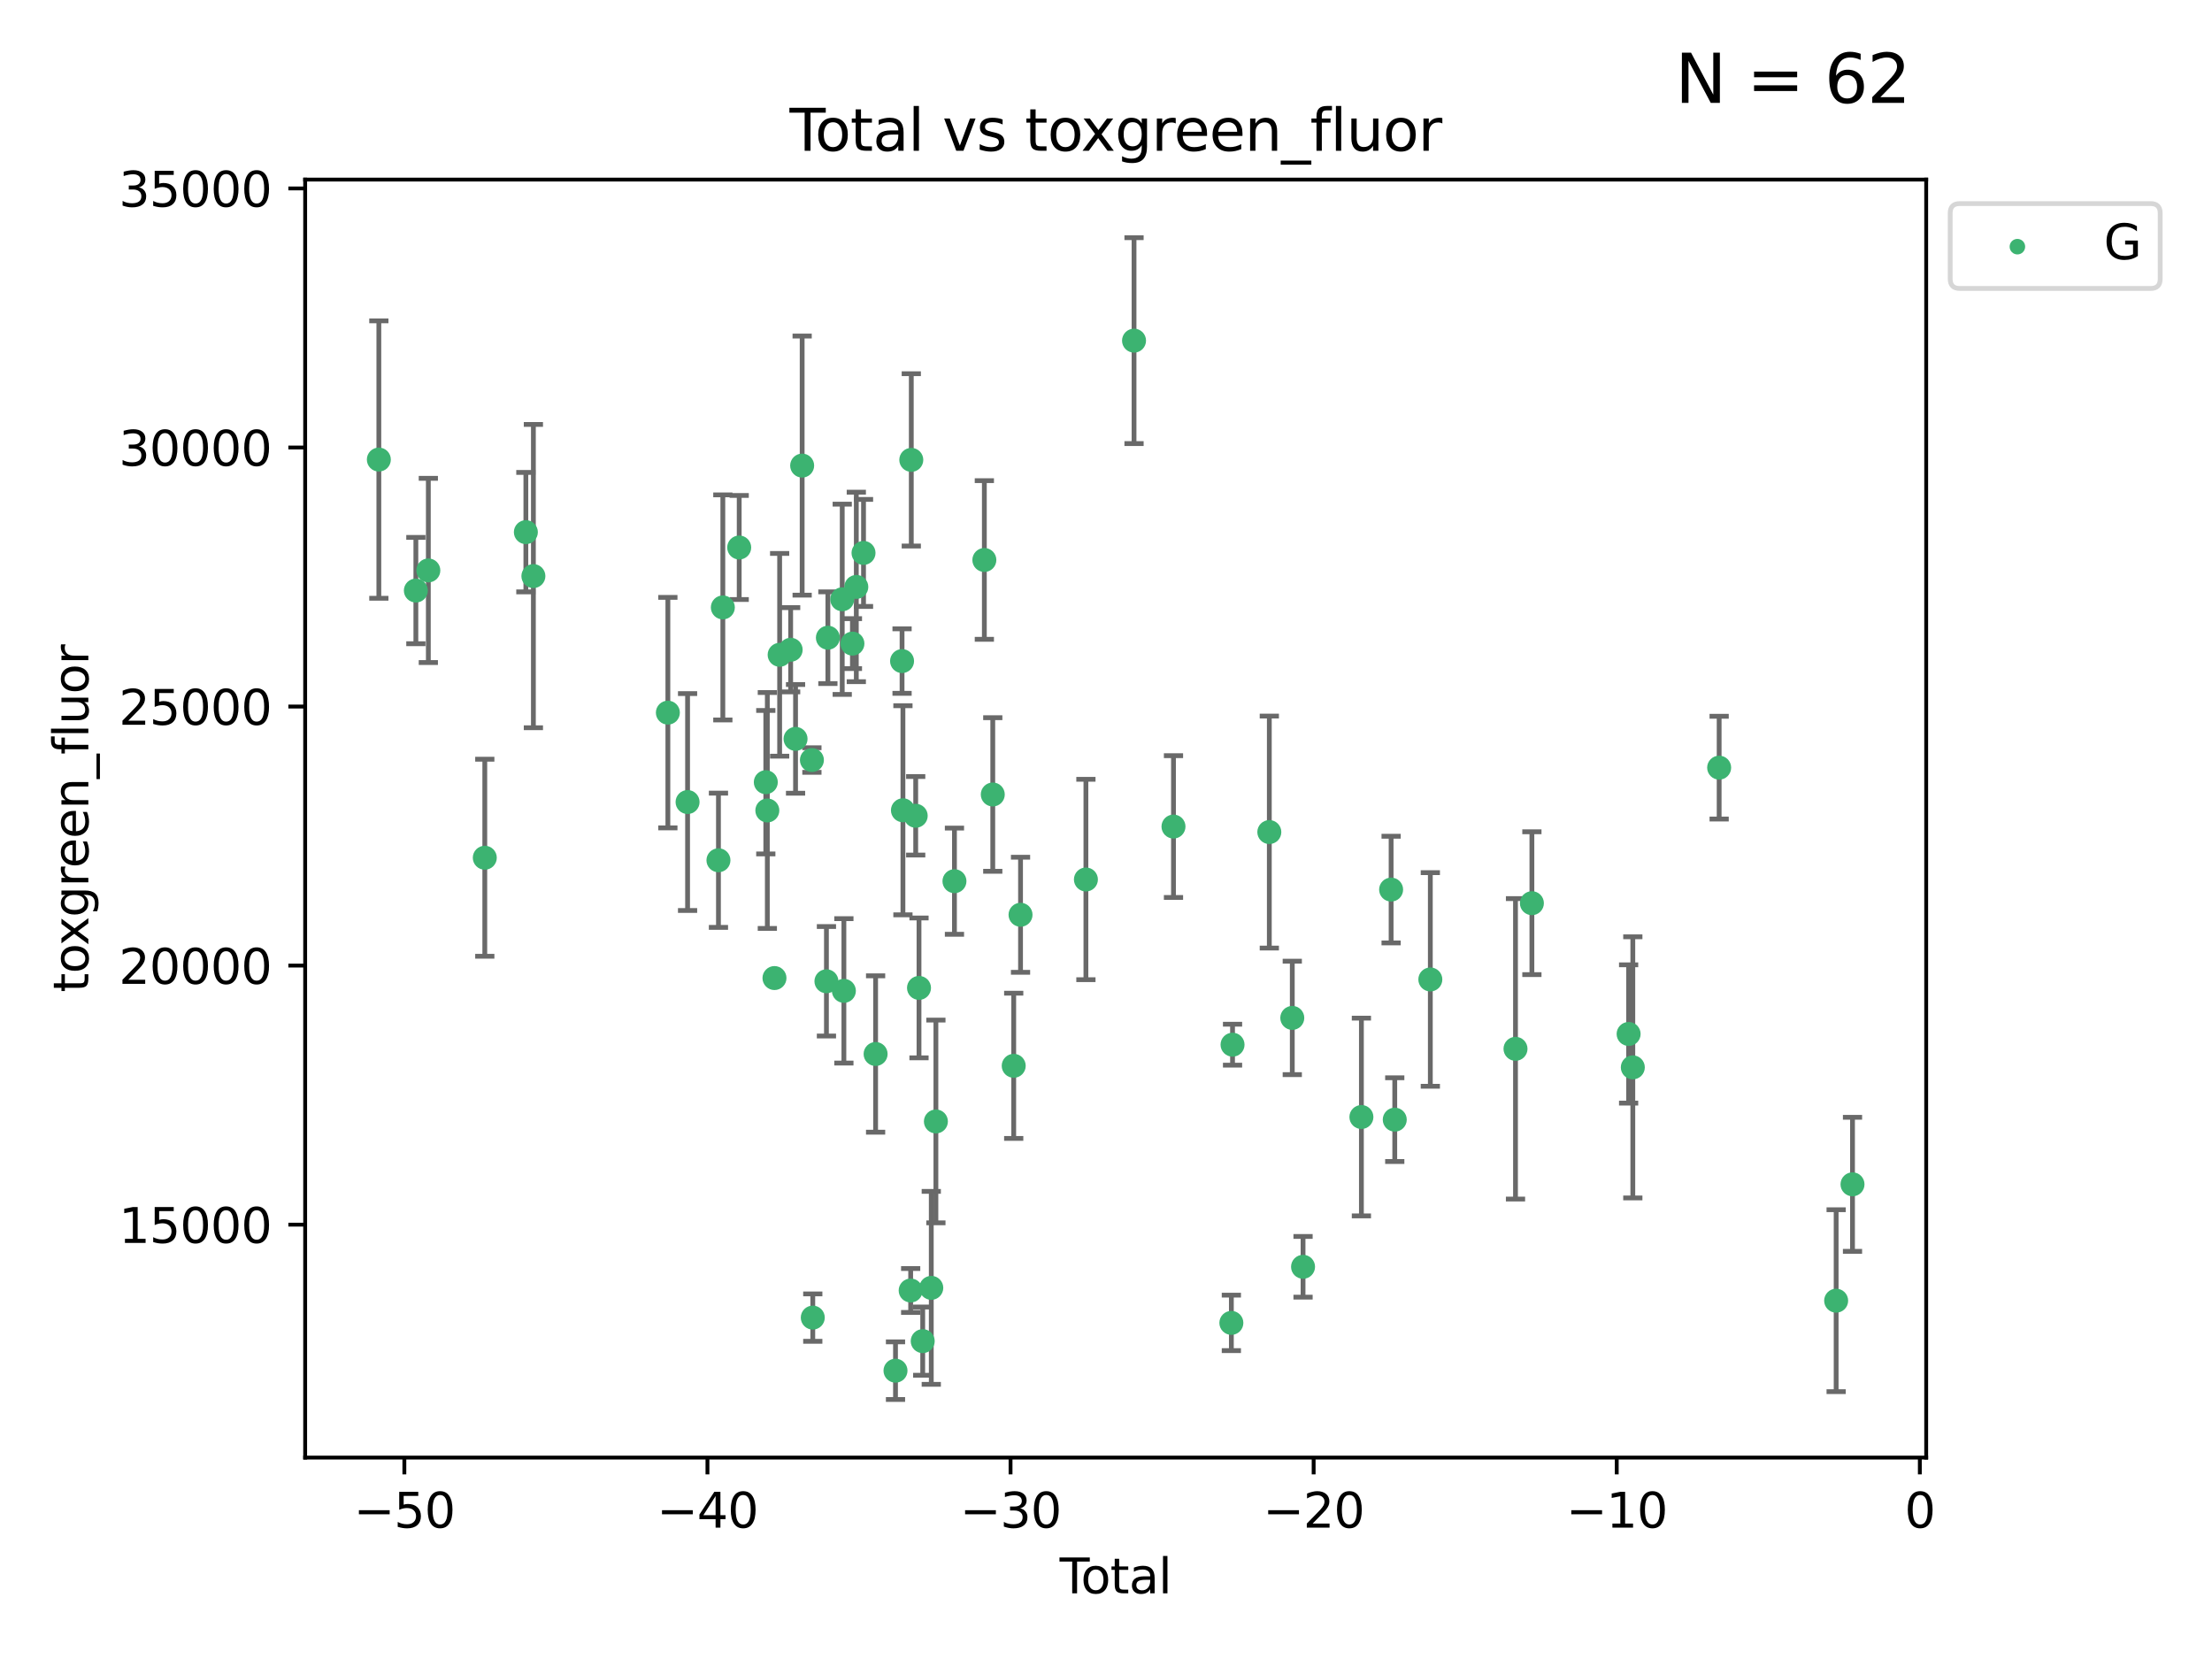 <?xml version="1.0" encoding="utf-8" standalone="no"?>
<!DOCTYPE svg PUBLIC "-//W3C//DTD SVG 1.1//EN"
  "http://www.w3.org/Graphics/SVG/1.1/DTD/svg11.dtd">
<svg xmlns:xlink="http://www.w3.org/1999/xlink" width="460.8pt" height="345.6pt" viewBox="0 0 460.8 345.6" xmlns="http://www.w3.org/2000/svg" version="1.1">
 <defs>
  <style type="text/css">*{stroke-linejoin: round; stroke-linecap: butt}</style>
 </defs>
 <g id="figure_1">
  <g id="patch_1">
   <path d="M 0 345.6 
L 460.8 345.6 
L 460.8 0 
L 0 0 
z
" style="fill: #ffffff"/>
  </g>
  <g id="axes_1">
   <g id="patch_2">
    <path d="M 63.571 303.64 
L 401.26 303.64 
L 401.26 37.411 
L 63.571 37.411 
z
" style="fill: #ffffff"/>
   </g>
   <g id="PathCollection_1">
    <defs>
     <path id="m5ccc7c60a1" d="M 0 1.118 
C 0.297 1.118 0.581 1 0.791 0.791 
C 1 0.581 1.118 0.297 1.118 0 
C 1.118 -0.297 1 -0.581 0.791 -0.791 
C 0.581 -1 0.297 -1.118 0 -1.118 
C -0.297 -1.118 -0.581 -1 -0.791 -0.791 
C -1 -0.581 -1.118 -0.297 -1.118 0 
C -1.118 0.297 -1 0.581 -0.791 0.791 
C -0.581 1 -0.297 1.118 0 1.118 
z
" style="stroke: #3cb371"/>
    </defs>
    <g clip-path="url(#pa51fad918d)">
     <use xlink:href="#m5ccc7c60a1" x="78.921" y="95.735" style="fill: #3cb371; stroke: #3cb371"/>
     <use xlink:href="#m5ccc7c60a1" x="86.632" y="123.023" style="fill: #3cb371; stroke: #3cb371"/>
     <use xlink:href="#m5ccc7c60a1" x="89.23" y="118.831" style="fill: #3cb371; stroke: #3cb371"/>
     <use xlink:href="#m5ccc7c60a1" x="100.991" y="178.683" style="fill: #3cb371; stroke: #3cb371"/>
     <use xlink:href="#m5ccc7c60a1" x="109.547" y="110.856" style="fill: #3cb371; stroke: #3cb371"/>
     <use xlink:href="#m5ccc7c60a1" x="111.115" y="120.009" style="fill: #3cb371; stroke: #3cb371"/>
     <use xlink:href="#m5ccc7c60a1" x="139.13" y="148.457" style="fill: #3cb371; stroke: #3cb371"/>
     <use xlink:href="#m5ccc7c60a1" x="143.234" y="167.08" style="fill: #3cb371; stroke: #3cb371"/>
     <use xlink:href="#m5ccc7c60a1" x="149.667" y="179.208" style="fill: #3cb371; stroke: #3cb371"/>
     <use xlink:href="#m5ccc7c60a1" x="150.581" y="126.536" style="fill: #3cb371; stroke: #3cb371"/>
     <use xlink:href="#m5ccc7c60a1" x="153.989" y="114.055" style="fill: #3cb371; stroke: #3cb371"/>
     <use xlink:href="#m5ccc7c60a1" x="159.53" y="162.945" style="fill: #3cb371; stroke: #3cb371"/>
     <use xlink:href="#m5ccc7c60a1" x="159.85" y="168.836" style="fill: #3cb371; stroke: #3cb371"/>
     <use xlink:href="#m5ccc7c60a1" x="161.338" y="203.747" style="fill: #3cb371; stroke: #3cb371"/>
     <use xlink:href="#m5ccc7c60a1" x="162.414" y="136.406" style="fill: #3cb371; stroke: #3cb371"/>
     <use xlink:href="#m5ccc7c60a1" x="164.708" y="135.358" style="fill: #3cb371; stroke: #3cb371"/>
     <use xlink:href="#m5ccc7c60a1" x="165.728" y="153.921" style="fill: #3cb371; stroke: #3cb371"/>
     <use xlink:href="#m5ccc7c60a1" x="167.103" y="96.991" style="fill: #3cb371; stroke: #3cb371"/>
     <use xlink:href="#m5ccc7c60a1" x="169.136" y="158.331" style="fill: #3cb371; stroke: #3cb371"/>
     <use xlink:href="#m5ccc7c60a1" x="169.317" y="274.48" style="fill: #3cb371; stroke: #3cb371"/>
     <use xlink:href="#m5ccc7c60a1" x="172.162" y="204.42" style="fill: #3cb371; stroke: #3cb371"/>
     <use xlink:href="#m5ccc7c60a1" x="172.464" y="132.847" style="fill: #3cb371; stroke: #3cb371"/>
     <use xlink:href="#m5ccc7c60a1" x="175.452" y="124.842" style="fill: #3cb371; stroke: #3cb371"/>
     <use xlink:href="#m5ccc7c60a1" x="175.797" y="206.413" style="fill: #3cb371; stroke: #3cb371"/>
     <use xlink:href="#m5ccc7c60a1" x="177.576" y="134.076" style="fill: #3cb371; stroke: #3cb371"/>
     <use xlink:href="#m5ccc7c60a1" x="178.386" y="122.267" style="fill: #3cb371; stroke: #3cb371"/>
     <use xlink:href="#m5ccc7c60a1" x="179.887" y="115.186" style="fill: #3cb371; stroke: #3cb371"/>
     <use xlink:href="#m5ccc7c60a1" x="182.405" y="219.568" style="fill: #3cb371; stroke: #3cb371"/>
     <use xlink:href="#m5ccc7c60a1" x="186.549" y="285.537" style="fill: #3cb371; stroke: #3cb371"/>
     <use xlink:href="#m5ccc7c60a1" x="187.915" y="137.714" style="fill: #3cb371; stroke: #3cb371"/>
     <use xlink:href="#m5ccc7c60a1" x="188.097" y="168.794" style="fill: #3cb371; stroke: #3cb371"/>
     <use xlink:href="#m5ccc7c60a1" x="189.709" y="268.835" style="fill: #3cb371; stroke: #3cb371"/>
     <use xlink:href="#m5ccc7c60a1" x="189.838" y="95.801" style="fill: #3cb371; stroke: #3cb371"/>
     <use xlink:href="#m5ccc7c60a1" x="190.758" y="169.942" style="fill: #3cb371; stroke: #3cb371"/>
     <use xlink:href="#m5ccc7c60a1" x="191.445" y="205.799" style="fill: #3cb371; stroke: #3cb371"/>
     <use xlink:href="#m5ccc7c60a1" x="192.218" y="279.381" style="fill: #3cb371; stroke: #3cb371"/>
     <use xlink:href="#m5ccc7c60a1" x="194.002" y="268.285" style="fill: #3cb371; stroke: #3cb371"/>
     <use xlink:href="#m5ccc7c60a1" x="194.965" y="233.62" style="fill: #3cb371; stroke: #3cb371"/>
     <use xlink:href="#m5ccc7c60a1" x="198.831" y="183.568" style="fill: #3cb371; stroke: #3cb371"/>
     <use xlink:href="#m5ccc7c60a1" x="205.058" y="116.655" style="fill: #3cb371; stroke: #3cb371"/>
     <use xlink:href="#m5ccc7c60a1" x="206.813" y="165.506" style="fill: #3cb371; stroke: #3cb371"/>
     <use xlink:href="#m5ccc7c60a1" x="211.175" y="222.029" style="fill: #3cb371; stroke: #3cb371"/>
     <use xlink:href="#m5ccc7c60a1" x="212.596" y="190.563" style="fill: #3cb371; stroke: #3cb371"/>
     <use xlink:href="#m5ccc7c60a1" x="226.215" y="183.214" style="fill: #3cb371; stroke: #3cb371"/>
     <use xlink:href="#m5ccc7c60a1" x="236.24" y="70.96" style="fill: #3cb371; stroke: #3cb371"/>
     <use xlink:href="#m5ccc7c60a1" x="244.459" y="172.188" style="fill: #3cb371; stroke: #3cb371"/>
     <use xlink:href="#m5ccc7c60a1" x="256.515" y="275.581" style="fill: #3cb371; stroke: #3cb371"/>
     <use xlink:href="#m5ccc7c60a1" x="256.761" y="217.627" style="fill: #3cb371; stroke: #3cb371"/>
     <use xlink:href="#m5ccc7c60a1" x="264.423" y="173.334" style="fill: #3cb371; stroke: #3cb371"/>
     <use xlink:href="#m5ccc7c60a1" x="269.206" y="212.048" style="fill: #3cb371; stroke: #3cb371"/>
     <use xlink:href="#m5ccc7c60a1" x="271.449" y="263.898" style="fill: #3cb371; stroke: #3cb371"/>
     <use xlink:href="#m5ccc7c60a1" x="283.606" y="232.694" style="fill: #3cb371; stroke: #3cb371"/>
     <use xlink:href="#m5ccc7c60a1" x="289.795" y="185.317" style="fill: #3cb371; stroke: #3cb371"/>
     <use xlink:href="#m5ccc7c60a1" x="290.554" y="233.243" style="fill: #3cb371; stroke: #3cb371"/>
     <use xlink:href="#m5ccc7c60a1" x="297.964" y="204.038" style="fill: #3cb371; stroke: #3cb371"/>
     <use xlink:href="#m5ccc7c60a1" x="315.707" y="218.49" style="fill: #3cb371; stroke: #3cb371"/>
     <use xlink:href="#m5ccc7c60a1" x="319.122" y="188.151" style="fill: #3cb371; stroke: #3cb371"/>
     <use xlink:href="#m5ccc7c60a1" x="339.271" y="215.394" style="fill: #3cb371; stroke: #3cb371"/>
     <use xlink:href="#m5ccc7c60a1" x="340.146" y="222.351" style="fill: #3cb371; stroke: #3cb371"/>
     <use xlink:href="#m5ccc7c60a1" x="358.131" y="159.916" style="fill: #3cb371; stroke: #3cb371"/>
     <use xlink:href="#m5ccc7c60a1" x="382.503" y="270.956" style="fill: #3cb371; stroke: #3cb371"/>
     <use xlink:href="#m5ccc7c60a1" x="385.911" y="246.715" style="fill: #3cb371; stroke: #3cb371"/>
    </g>
   </g>
   <g id="matplotlib.axis_1">
    <g id="xtick_1">
     <g id="line2d_1">
      <defs>
       <path id="m1311b2347d" d="M 0 0 
L 0 3.5 
" style="stroke: #000000; stroke-width: 0.8"/>
      </defs>
      <g>
       <use xlink:href="#m1311b2347d" x="84.235" y="303.64" style="stroke: #000000; stroke-width: 0.8"/>
      </g>
     </g>
     <g id="text_1">
      <!-- −50 -->
      <g transform="translate(73.682 318.238)scale(0.1 -0.1)">
       <defs>
        <path id="DejaVuSans-2212" d="M 678 2272 
L 4684 2272 
L 4684 1741 
L 678 1741 
L 678 2272 
z
" transform="scale(0.016)"/>
        <path id="DejaVuSans-35" d="M 691 4666 
L 3169 4666 
L 3169 4134 
L 1269 4134 
L 1269 2991 
Q 1406 3038 1543 3061 
Q 1681 3084 1819 3084 
Q 2600 3084 3056 2656 
Q 3513 2228 3513 1497 
Q 3513 744 3044 326 
Q 2575 -91 1722 -91 
Q 1428 -91 1123 -41 
Q 819 9 494 109 
L 494 744 
Q 775 591 1075 516 
Q 1375 441 1709 441 
Q 2250 441 2565 725 
Q 2881 1009 2881 1497 
Q 2881 1984 2565 2268 
Q 2250 2553 1709 2553 
Q 1456 2553 1204 2497 
Q 953 2441 691 2322 
L 691 4666 
z
" transform="scale(0.016)"/>
        <path id="DejaVuSans-30" d="M 2034 4250 
Q 1547 4250 1301 3770 
Q 1056 3291 1056 2328 
Q 1056 1369 1301 889 
Q 1547 409 2034 409 
Q 2525 409 2770 889 
Q 3016 1369 3016 2328 
Q 3016 3291 2770 3770 
Q 2525 4250 2034 4250 
z
M 2034 4750 
Q 2819 4750 3233 4129 
Q 3647 3509 3647 2328 
Q 3647 1150 3233 529 
Q 2819 -91 2034 -91 
Q 1250 -91 836 529 
Q 422 1150 422 2328 
Q 422 3509 836 4129 
Q 1250 4750 2034 4750 
z
" transform="scale(0.016)"/>
       </defs>
       <use xlink:href="#DejaVuSans-2212"/>
       <use xlink:href="#DejaVuSans-35" x="83.789"/>
       <use xlink:href="#DejaVuSans-30" x="147.412"/>
      </g>
     </g>
    </g>
    <g id="xtick_2">
     <g id="line2d_2">
      <g>
       <use xlink:href="#m1311b2347d" x="147.375" y="303.64" style="stroke: #000000; stroke-width: 0.8"/>
      </g>
     </g>
     <g id="text_2">
      <!-- −40 -->
      <g transform="translate(136.823 318.238)scale(0.1 -0.1)">
       <defs>
        <path id="DejaVuSans-34" d="M 2419 4116 
L 825 1625 
L 2419 1625 
L 2419 4116 
z
M 2253 4666 
L 3047 4666 
L 3047 1625 
L 3713 1625 
L 3713 1100 
L 3047 1100 
L 3047 0 
L 2419 0 
L 2419 1100 
L 313 1100 
L 313 1709 
L 2253 4666 
z
" transform="scale(0.016)"/>
       </defs>
       <use xlink:href="#DejaVuSans-2212"/>
       <use xlink:href="#DejaVuSans-34" x="83.789"/>
       <use xlink:href="#DejaVuSans-30" x="147.412"/>
      </g>
     </g>
    </g>
    <g id="xtick_3">
     <g id="line2d_3">
      <g>
       <use xlink:href="#m1311b2347d" x="210.515" y="303.64" style="stroke: #000000; stroke-width: 0.8"/>
      </g>
     </g>
     <g id="text_3">
      <!-- −30 -->
      <g transform="translate(199.963 318.238)scale(0.1 -0.1)">
       <defs>
        <path id="DejaVuSans-33" d="M 2597 2516 
Q 3050 2419 3304 2112 
Q 3559 1806 3559 1356 
Q 3559 666 3084 287 
Q 2609 -91 1734 -91 
Q 1441 -91 1130 -33 
Q 819 25 488 141 
L 488 750 
Q 750 597 1062 519 
Q 1375 441 1716 441 
Q 2309 441 2620 675 
Q 2931 909 2931 1356 
Q 2931 1769 2642 2001 
Q 2353 2234 1838 2234 
L 1294 2234 
L 1294 2753 
L 1863 2753 
Q 2328 2753 2575 2939 
Q 2822 3125 2822 3475 
Q 2822 3834 2567 4026 
Q 2313 4219 1838 4219 
Q 1578 4219 1281 4162 
Q 984 4106 628 3988 
L 628 4550 
Q 988 4650 1302 4700 
Q 1616 4750 1894 4750 
Q 2613 4750 3031 4423 
Q 3450 4097 3450 3541 
Q 3450 3153 3228 2886 
Q 3006 2619 2597 2516 
z
" transform="scale(0.016)"/>
       </defs>
       <use xlink:href="#DejaVuSans-2212"/>
       <use xlink:href="#DejaVuSans-33" x="83.789"/>
       <use xlink:href="#DejaVuSans-30" x="147.412"/>
      </g>
     </g>
    </g>
    <g id="xtick_4">
     <g id="line2d_4">
      <g>
       <use xlink:href="#m1311b2347d" x="273.656" y="303.64" style="stroke: #000000; stroke-width: 0.8"/>
      </g>
     </g>
     <g id="text_4">
      <!-- −20 -->
      <g transform="translate(263.103 318.238)scale(0.1 -0.1)">
       <defs>
        <path id="DejaVuSans-32" d="M 1228 531 
L 3431 531 
L 3431 0 
L 469 0 
L 469 531 
Q 828 903 1448 1529 
Q 2069 2156 2228 2338 
Q 2531 2678 2651 2914 
Q 2772 3150 2772 3378 
Q 2772 3750 2511 3984 
Q 2250 4219 1831 4219 
Q 1534 4219 1204 4116 
Q 875 4013 500 3803 
L 500 4441 
Q 881 4594 1212 4672 
Q 1544 4750 1819 4750 
Q 2544 4750 2975 4387 
Q 3406 4025 3406 3419 
Q 3406 3131 3298 2873 
Q 3191 2616 2906 2266 
Q 2828 2175 2409 1742 
Q 1991 1309 1228 531 
z
" transform="scale(0.016)"/>
       </defs>
       <use xlink:href="#DejaVuSans-2212"/>
       <use xlink:href="#DejaVuSans-32" x="83.789"/>
       <use xlink:href="#DejaVuSans-30" x="147.412"/>
      </g>
     </g>
    </g>
    <g id="xtick_5">
     <g id="line2d_5">
      <g>
       <use xlink:href="#m1311b2347d" x="336.796" y="303.64" style="stroke: #000000; stroke-width: 0.8"/>
      </g>
     </g>
     <g id="text_5">
      <!-- −10 -->
      <g transform="translate(326.244 318.238)scale(0.1 -0.1)">
       <defs>
        <path id="DejaVuSans-31" d="M 794 531 
L 1825 531 
L 1825 4091 
L 703 3866 
L 703 4441 
L 1819 4666 
L 2450 4666 
L 2450 531 
L 3481 531 
L 3481 0 
L 794 0 
L 794 531 
z
" transform="scale(0.016)"/>
       </defs>
       <use xlink:href="#DejaVuSans-2212"/>
       <use xlink:href="#DejaVuSans-31" x="83.789"/>
       <use xlink:href="#DejaVuSans-30" x="147.412"/>
      </g>
     </g>
    </g>
    <g id="xtick_6">
     <g id="line2d_6">
      <g>
       <use xlink:href="#m1311b2347d" x="399.937" y="303.64" style="stroke: #000000; stroke-width: 0.8"/>
      </g>
     </g>
     <g id="text_6">
      <!-- 0 -->
      <g transform="translate(396.755 318.238)scale(0.1 -0.1)">
       <use xlink:href="#DejaVuSans-30"/>
      </g>
     </g>
    </g>
    <g id="text_7">
     <!-- Total -->
     <g transform="translate(220.739 331.917)scale(0.1 -0.1)">
      <defs>
       <path id="DejaVuSans-54" d="M -19 4666 
L 3928 4666 
L 3928 4134 
L 2272 4134 
L 2272 0 
L 1638 0 
L 1638 4134 
L -19 4134 
L -19 4666 
z
" transform="scale(0.016)"/>
       <path id="DejaVuSans-6f" d="M 1959 3097 
Q 1497 3097 1228 2736 
Q 959 2375 959 1747 
Q 959 1119 1226 758 
Q 1494 397 1959 397 
Q 2419 397 2687 759 
Q 2956 1122 2956 1747 
Q 2956 2369 2687 2733 
Q 2419 3097 1959 3097 
z
M 1959 3584 
Q 2709 3584 3137 3096 
Q 3566 2609 3566 1747 
Q 3566 888 3137 398 
Q 2709 -91 1959 -91 
Q 1206 -91 779 398 
Q 353 888 353 1747 
Q 353 2609 779 3096 
Q 1206 3584 1959 3584 
z
" transform="scale(0.016)"/>
       <path id="DejaVuSans-74" d="M 1172 4494 
L 1172 3500 
L 2356 3500 
L 2356 3053 
L 1172 3053 
L 1172 1153 
Q 1172 725 1289 603 
Q 1406 481 1766 481 
L 2356 481 
L 2356 0 
L 1766 0 
Q 1100 0 847 248 
Q 594 497 594 1153 
L 594 3053 
L 172 3053 
L 172 3500 
L 594 3500 
L 594 4494 
L 1172 4494 
z
" transform="scale(0.016)"/>
       <path id="DejaVuSans-61" d="M 2194 1759 
Q 1497 1759 1228 1600 
Q 959 1441 959 1056 
Q 959 750 1161 570 
Q 1363 391 1709 391 
Q 2188 391 2477 730 
Q 2766 1069 2766 1631 
L 2766 1759 
L 2194 1759 
z
M 3341 1997 
L 3341 0 
L 2766 0 
L 2766 531 
Q 2569 213 2275 61 
Q 1981 -91 1556 -91 
Q 1019 -91 701 211 
Q 384 513 384 1019 
Q 384 1609 779 1909 
Q 1175 2209 1959 2209 
L 2766 2209 
L 2766 2266 
Q 2766 2663 2505 2880 
Q 2244 3097 1772 3097 
Q 1472 3097 1187 3025 
Q 903 2953 641 2809 
L 641 3341 
Q 956 3463 1253 3523 
Q 1550 3584 1831 3584 
Q 2591 3584 2966 3190 
Q 3341 2797 3341 1997 
z
" transform="scale(0.016)"/>
       <path id="DejaVuSans-6c" d="M 603 4863 
L 1178 4863 
L 1178 0 
L 603 0 
L 603 4863 
z
" transform="scale(0.016)"/>
      </defs>
      <use xlink:href="#DejaVuSans-54"/>
      <use xlink:href="#DejaVuSans-6f" x="44.084"/>
      <use xlink:href="#DejaVuSans-74" x="105.266"/>
      <use xlink:href="#DejaVuSans-61" x="144.475"/>
      <use xlink:href="#DejaVuSans-6c" x="205.754"/>
     </g>
    </g>
   </g>
   <g id="matplotlib.axis_2">
    <g id="ytick_1">
     <g id="line2d_7">
      <defs>
       <path id="m64af0cb8fd" d="M 0 0 
L -3.5 0 
" style="stroke: #000000; stroke-width: 0.8"/>
      </defs>
      <g>
       <use xlink:href="#m64af0cb8fd" x="63.571" y="255.117" style="stroke: #000000; stroke-width: 0.8"/>
      </g>
     </g>
     <g id="text_8">
      <!-- 15000 -->
      <g transform="translate(24.759 258.916)scale(0.1 -0.1)">
       <use xlink:href="#DejaVuSans-31"/>
       <use xlink:href="#DejaVuSans-35" x="63.623"/>
       <use xlink:href="#DejaVuSans-30" x="127.246"/>
       <use xlink:href="#DejaVuSans-30" x="190.869"/>
       <use xlink:href="#DejaVuSans-30" x="254.492"/>
      </g>
     </g>
    </g>
    <g id="ytick_2">
     <g id="line2d_8">
      <g>
       <use xlink:href="#m64af0cb8fd" x="63.571" y="201.151" style="stroke: #000000; stroke-width: 0.8"/>
      </g>
     </g>
     <g id="text_9">
      <!-- 20000 -->
      <g transform="translate(24.759 204.95)scale(0.1 -0.1)">
       <use xlink:href="#DejaVuSans-32"/>
       <use xlink:href="#DejaVuSans-30" x="63.623"/>
       <use xlink:href="#DejaVuSans-30" x="127.246"/>
       <use xlink:href="#DejaVuSans-30" x="190.869"/>
       <use xlink:href="#DejaVuSans-30" x="254.492"/>
      </g>
     </g>
    </g>
    <g id="ytick_3">
     <g id="line2d_9">
      <g>
       <use xlink:href="#m64af0cb8fd" x="63.571" y="147.185" style="stroke: #000000; stroke-width: 0.8"/>
      </g>
     </g>
     <g id="text_10">
      <!-- 25000 -->
      <g transform="translate(24.759 150.984)scale(0.1 -0.1)">
       <use xlink:href="#DejaVuSans-32"/>
       <use xlink:href="#DejaVuSans-35" x="63.623"/>
       <use xlink:href="#DejaVuSans-30" x="127.246"/>
       <use xlink:href="#DejaVuSans-30" x="190.869"/>
       <use xlink:href="#DejaVuSans-30" x="254.492"/>
      </g>
     </g>
    </g>
    <g id="ytick_4">
     <g id="line2d_10">
      <g>
       <use xlink:href="#m64af0cb8fd" x="63.571" y="93.219" style="stroke: #000000; stroke-width: 0.8"/>
      </g>
     </g>
     <g id="text_11">
      <!-- 30000 -->
      <g transform="translate(24.759 97.018)scale(0.1 -0.1)">
       <use xlink:href="#DejaVuSans-33"/>
       <use xlink:href="#DejaVuSans-30" x="63.623"/>
       <use xlink:href="#DejaVuSans-30" x="127.246"/>
       <use xlink:href="#DejaVuSans-30" x="190.869"/>
       <use xlink:href="#DejaVuSans-30" x="254.492"/>
      </g>
     </g>
    </g>
    <g id="ytick_5">
     <g id="line2d_11">
      <g>
       <use xlink:href="#m64af0cb8fd" x="63.571" y="39.253" style="stroke: #000000; stroke-width: 0.8"/>
      </g>
     </g>
     <g id="text_12">
      <!-- 35000 -->
      <g transform="translate(24.759 43.052)scale(0.1 -0.1)">
       <use xlink:href="#DejaVuSans-33"/>
       <use xlink:href="#DejaVuSans-35" x="63.623"/>
       <use xlink:href="#DejaVuSans-30" x="127.246"/>
       <use xlink:href="#DejaVuSans-30" x="190.869"/>
       <use xlink:href="#DejaVuSans-30" x="254.492"/>
      </g>
     </g>
    </g>
    <g id="text_13">
     <!-- toxgreen_fluor -->
     <g transform="translate(18.401 206.72)rotate(-90)scale(0.1 -0.1)">
      <defs>
       <path id="DejaVuSans-78" d="M 3513 3500 
L 2247 1797 
L 3578 0 
L 2900 0 
L 1881 1375 
L 863 0 
L 184 0 
L 1544 1831 
L 300 3500 
L 978 3500 
L 1906 2253 
L 2834 3500 
L 3513 3500 
z
" transform="scale(0.016)"/>
       <path id="DejaVuSans-67" d="M 2906 1791 
Q 2906 2416 2648 2759 
Q 2391 3103 1925 3103 
Q 1463 3103 1205 2759 
Q 947 2416 947 1791 
Q 947 1169 1205 825 
Q 1463 481 1925 481 
Q 2391 481 2648 825 
Q 2906 1169 2906 1791 
z
M 3481 434 
Q 3481 -459 3084 -895 
Q 2688 -1331 1869 -1331 
Q 1566 -1331 1297 -1286 
Q 1028 -1241 775 -1147 
L 775 -588 
Q 1028 -725 1275 -790 
Q 1522 -856 1778 -856 
Q 2344 -856 2625 -561 
Q 2906 -266 2906 331 
L 2906 616 
Q 2728 306 2450 153 
Q 2172 0 1784 0 
Q 1141 0 747 490 
Q 353 981 353 1791 
Q 353 2603 747 3093 
Q 1141 3584 1784 3584 
Q 2172 3584 2450 3431 
Q 2728 3278 2906 2969 
L 2906 3500 
L 3481 3500 
L 3481 434 
z
" transform="scale(0.016)"/>
       <path id="DejaVuSans-72" d="M 2631 2963 
Q 2534 3019 2420 3045 
Q 2306 3072 2169 3072 
Q 1681 3072 1420 2755 
Q 1159 2438 1159 1844 
L 1159 0 
L 581 0 
L 581 3500 
L 1159 3500 
L 1159 2956 
Q 1341 3275 1631 3429 
Q 1922 3584 2338 3584 
Q 2397 3584 2469 3576 
Q 2541 3569 2628 3553 
L 2631 2963 
z
" transform="scale(0.016)"/>
       <path id="DejaVuSans-65" d="M 3597 1894 
L 3597 1613 
L 953 1613 
Q 991 1019 1311 708 
Q 1631 397 2203 397 
Q 2534 397 2845 478 
Q 3156 559 3463 722 
L 3463 178 
Q 3153 47 2828 -22 
Q 2503 -91 2169 -91 
Q 1331 -91 842 396 
Q 353 884 353 1716 
Q 353 2575 817 3079 
Q 1281 3584 2069 3584 
Q 2775 3584 3186 3129 
Q 3597 2675 3597 1894 
z
M 3022 2063 
Q 3016 2534 2758 2815 
Q 2500 3097 2075 3097 
Q 1594 3097 1305 2825 
Q 1016 2553 972 2059 
L 3022 2063 
z
" transform="scale(0.016)"/>
       <path id="DejaVuSans-6e" d="M 3513 2113 
L 3513 0 
L 2938 0 
L 2938 2094 
Q 2938 2591 2744 2837 
Q 2550 3084 2163 3084 
Q 1697 3084 1428 2787 
Q 1159 2491 1159 1978 
L 1159 0 
L 581 0 
L 581 3500 
L 1159 3500 
L 1159 2956 
Q 1366 3272 1645 3428 
Q 1925 3584 2291 3584 
Q 2894 3584 3203 3211 
Q 3513 2838 3513 2113 
z
" transform="scale(0.016)"/>
       <path id="DejaVuSans-5f" d="M 3263 -1063 
L 3263 -1509 
L -63 -1509 
L -63 -1063 
L 3263 -1063 
z
" transform="scale(0.016)"/>
       <path id="DejaVuSans-66" d="M 2375 4863 
L 2375 4384 
L 1825 4384 
Q 1516 4384 1395 4259 
Q 1275 4134 1275 3809 
L 1275 3500 
L 2222 3500 
L 2222 3053 
L 1275 3053 
L 1275 0 
L 697 0 
L 697 3053 
L 147 3053 
L 147 3500 
L 697 3500 
L 697 3744 
Q 697 4328 969 4595 
Q 1241 4863 1831 4863 
L 2375 4863 
z
" transform="scale(0.016)"/>
       <path id="DejaVuSans-75" d="M 544 1381 
L 544 3500 
L 1119 3500 
L 1119 1403 
Q 1119 906 1312 657 
Q 1506 409 1894 409 
Q 2359 409 2629 706 
Q 2900 1003 2900 1516 
L 2900 3500 
L 3475 3500 
L 3475 0 
L 2900 0 
L 2900 538 
Q 2691 219 2414 64 
Q 2138 -91 1772 -91 
Q 1169 -91 856 284 
Q 544 659 544 1381 
z
M 1991 3584 
L 1991 3584 
z
" transform="scale(0.016)"/>
      </defs>
      <use xlink:href="#DejaVuSans-74"/>
      <use xlink:href="#DejaVuSans-6f" x="39.209"/>
      <use xlink:href="#DejaVuSans-78" x="97.266"/>
      <use xlink:href="#DejaVuSans-67" x="156.445"/>
      <use xlink:href="#DejaVuSans-72" x="219.922"/>
      <use xlink:href="#DejaVuSans-65" x="258.785"/>
      <use xlink:href="#DejaVuSans-65" x="320.309"/>
      <use xlink:href="#DejaVuSans-6e" x="381.832"/>
      <use xlink:href="#DejaVuSans-5f" x="445.211"/>
      <use xlink:href="#DejaVuSans-66" x="495.211"/>
      <use xlink:href="#DejaVuSans-6c" x="530.416"/>
      <use xlink:href="#DejaVuSans-75" x="558.199"/>
      <use xlink:href="#DejaVuSans-6f" x="621.578"/>
      <use xlink:href="#DejaVuSans-72" x="682.76"/>
     </g>
    </g>
   </g>
   <g id="LineCollection_1">
    <path d="M 78.921 124.629 
L 78.921 66.841 
" clip-path="url(#pa51fad918d)" style="fill: none; stroke: #696969"/>
    <path d="M 86.632 134.098 
L 86.632 111.948 
" clip-path="url(#pa51fad918d)" style="fill: none; stroke: #696969"/>
    <path d="M 89.23 138.019 
L 89.23 99.644 
" clip-path="url(#pa51fad918d)" style="fill: none; stroke: #696969"/>
    <path d="M 100.991 199.209 
L 100.991 158.158 
" clip-path="url(#pa51fad918d)" style="fill: none; stroke: #696969"/>
    <path d="M 109.547 123.297 
L 109.547 98.415 
" clip-path="url(#pa51fad918d)" style="fill: none; stroke: #696969"/>
    <path d="M 111.115 151.601 
L 111.115 88.418 
" clip-path="url(#pa51fad918d)" style="fill: none; stroke: #696969"/>
    <path d="M 139.13 172.464 
L 139.13 124.45 
" clip-path="url(#pa51fad918d)" style="fill: none; stroke: #696969"/>
    <path d="M 143.234 189.668 
L 143.234 144.491 
" clip-path="url(#pa51fad918d)" style="fill: none; stroke: #696969"/>
    <path d="M 149.667 193.193 
L 149.667 165.224 
" clip-path="url(#pa51fad918d)" style="fill: none; stroke: #696969"/>
    <path d="M 150.581 149.979 
L 150.581 103.094 
" clip-path="url(#pa51fad918d)" style="fill: none; stroke: #696969"/>
    <path d="M 153.989 124.893 
L 153.989 103.217 
" clip-path="url(#pa51fad918d)" style="fill: none; stroke: #696969"/>
    <path d="M 159.53 177.887 
L 159.53 148.003 
" clip-path="url(#pa51fad918d)" style="fill: none; stroke: #696969"/>
    <path d="M 159.85 193.404 
L 159.85 144.269 
" clip-path="url(#pa51fad918d)" style="fill: none; stroke: #696969"/>
    <path d="M 161.338 204.554 
L 161.338 202.939 
" clip-path="url(#pa51fad918d)" style="fill: none; stroke: #696969"/>
    <path d="M 162.414 157.524 
L 162.414 115.289 
" clip-path="url(#pa51fad918d)" style="fill: none; stroke: #696969"/>
    <path d="M 164.708 144.136 
L 164.708 126.58 
" clip-path="url(#pa51fad918d)" style="fill: none; stroke: #696969"/>
    <path d="M 165.728 165.243 
L 165.728 142.598 
" clip-path="url(#pa51fad918d)" style="fill: none; stroke: #696969"/>
    <path d="M 167.103 123.977 
L 167.103 70.004 
" clip-path="url(#pa51fad918d)" style="fill: none; stroke: #696969"/>
    <path d="M 169.136 160.896 
L 169.136 155.765 
" clip-path="url(#pa51fad918d)" style="fill: none; stroke: #696969"/>
    <path d="M 169.317 279.416 
L 169.317 269.544 
" clip-path="url(#pa51fad918d)" style="fill: none; stroke: #696969"/>
    <path d="M 172.162 215.823 
L 172.162 193.017 
" clip-path="url(#pa51fad918d)" style="fill: none; stroke: #696969"/>
    <path d="M 172.464 142.401 
L 172.464 123.293 
" clip-path="url(#pa51fad918d)" style="fill: none; stroke: #696969"/>
    <path d="M 175.452 144.657 
L 175.452 105.026 
" clip-path="url(#pa51fad918d)" style="fill: none; stroke: #696969"/>
    <path d="M 175.797 221.455 
L 175.797 191.372 
" clip-path="url(#pa51fad918d)" style="fill: none; stroke: #696969"/>
    <path d="M 177.576 139.275 
L 177.576 128.877 
" clip-path="url(#pa51fad918d)" style="fill: none; stroke: #696969"/>
    <path d="M 178.386 142.005 
L 178.386 102.53 
" clip-path="url(#pa51fad918d)" style="fill: none; stroke: #696969"/>
    <path d="M 179.887 126.333 
L 179.887 104.039 
" clip-path="url(#pa51fad918d)" style="fill: none; stroke: #696969"/>
    <path d="M 182.405 235.855 
L 182.405 203.281 
" clip-path="url(#pa51fad918d)" style="fill: none; stroke: #696969"/>
    <path d="M 186.549 291.539 
L 186.549 279.535 
" clip-path="url(#pa51fad918d)" style="fill: none; stroke: #696969"/>
    <path d="M 187.915 144.435 
L 187.915 130.994 
" clip-path="url(#pa51fad918d)" style="fill: none; stroke: #696969"/>
    <path d="M 188.097 190.574 
L 188.097 147.014 
" clip-path="url(#pa51fad918d)" style="fill: none; stroke: #696969"/>
    <path d="M 189.709 273.409 
L 189.709 264.261 
" clip-path="url(#pa51fad918d)" style="fill: none; stroke: #696969"/>
    <path d="M 189.838 113.751 
L 189.838 77.852 
" clip-path="url(#pa51fad918d)" style="fill: none; stroke: #696969"/>
    <path d="M 190.758 178.121 
L 190.758 161.763 
" clip-path="url(#pa51fad918d)" style="fill: none; stroke: #696969"/>
    <path d="M 191.445 220.363 
L 191.445 191.235 
" clip-path="url(#pa51fad918d)" style="fill: none; stroke: #696969"/>
    <path d="M 192.218 286.487 
L 192.218 272.276 
" clip-path="url(#pa51fad918d)" style="fill: none; stroke: #696969"/>
    <path d="M 194.002 288.381 
L 194.002 248.189 
" clip-path="url(#pa51fad918d)" style="fill: none; stroke: #696969"/>
    <path d="M 194.965 254.733 
L 194.965 212.506 
" clip-path="url(#pa51fad918d)" style="fill: none; stroke: #696969"/>
    <path d="M 198.831 194.629 
L 198.831 172.507 
" clip-path="url(#pa51fad918d)" style="fill: none; stroke: #696969"/>
    <path d="M 205.058 133.179 
L 205.058 100.131 
" clip-path="url(#pa51fad918d)" style="fill: none; stroke: #696969"/>
    <path d="M 206.813 181.504 
L 206.813 149.508 
" clip-path="url(#pa51fad918d)" style="fill: none; stroke: #696969"/>
    <path d="M 211.175 237.155 
L 211.175 206.903 
" clip-path="url(#pa51fad918d)" style="fill: none; stroke: #696969"/>
    <path d="M 212.596 202.552 
L 212.596 178.574 
" clip-path="url(#pa51fad918d)" style="fill: none; stroke: #696969"/>
    <path d="M 226.215 204.084 
L 226.215 162.343 
" clip-path="url(#pa51fad918d)" style="fill: none; stroke: #696969"/>
    <path d="M 236.24 92.408 
L 236.24 49.513 
" clip-path="url(#pa51fad918d)" style="fill: none; stroke: #696969"/>
    <path d="M 244.459 186.954 
L 244.459 157.422 
" clip-path="url(#pa51fad918d)" style="fill: none; stroke: #696969"/>
    <path d="M 256.515 281.358 
L 256.515 269.803 
" clip-path="url(#pa51fad918d)" style="fill: none; stroke: #696969"/>
    <path d="M 256.761 221.893 
L 256.761 213.36 
" clip-path="url(#pa51fad918d)" style="fill: none; stroke: #696969"/>
    <path d="M 264.423 197.495 
L 264.423 149.174 
" clip-path="url(#pa51fad918d)" style="fill: none; stroke: #696969"/>
    <path d="M 269.206 223.862 
L 269.206 200.234 
" clip-path="url(#pa51fad918d)" style="fill: none; stroke: #696969"/>
    <path d="M 271.449 270.221 
L 271.449 257.576 
" clip-path="url(#pa51fad918d)" style="fill: none; stroke: #696969"/>
    <path d="M 283.606 253.293 
L 283.606 212.095 
" clip-path="url(#pa51fad918d)" style="fill: none; stroke: #696969"/>
    <path d="M 289.795 196.426 
L 289.795 174.207 
" clip-path="url(#pa51fad918d)" style="fill: none; stroke: #696969"/>
    <path d="M 290.554 241.965 
L 290.554 224.522 
" clip-path="url(#pa51fad918d)" style="fill: none; stroke: #696969"/>
    <path d="M 297.964 226.287 
L 297.964 181.788 
" clip-path="url(#pa51fad918d)" style="fill: none; stroke: #696969"/>
    <path d="M 315.707 249.783 
L 315.707 187.196 
" clip-path="url(#pa51fad918d)" style="fill: none; stroke: #696969"/>
    <path d="M 319.122 203.028 
L 319.122 173.274 
" clip-path="url(#pa51fad918d)" style="fill: none; stroke: #696969"/>
    <path d="M 339.271 229.798 
L 339.271 200.991 
" clip-path="url(#pa51fad918d)" style="fill: none; stroke: #696969"/>
    <path d="M 340.146 249.553 
L 340.146 195.149 
" clip-path="url(#pa51fad918d)" style="fill: none; stroke: #696969"/>
    <path d="M 358.131 170.619 
L 358.131 149.213 
" clip-path="url(#pa51fad918d)" style="fill: none; stroke: #696969"/>
    <path d="M 382.503 289.909 
L 382.503 252.004 
" clip-path="url(#pa51fad918d)" style="fill: none; stroke: #696969"/>
    <path d="M 385.911 260.677 
L 385.911 232.752 
" clip-path="url(#pa51fad918d)" style="fill: none; stroke: #696969"/>
   </g>
   <g id="line2d_12">
    <defs>
     <path id="m36302555e9" d="M 2 0 
L -2 -0 
" style="stroke: #696969"/>
    </defs>
    <g clip-path="url(#pa51fad918d)">
     <use xlink:href="#m36302555e9" x="78.921" y="124.629" style="fill: #696969; stroke: #696969"/>
     <use xlink:href="#m36302555e9" x="86.632" y="134.098" style="fill: #696969; stroke: #696969"/>
     <use xlink:href="#m36302555e9" x="89.23" y="138.019" style="fill: #696969; stroke: #696969"/>
     <use xlink:href="#m36302555e9" x="100.991" y="199.209" style="fill: #696969; stroke: #696969"/>
     <use xlink:href="#m36302555e9" x="109.547" y="123.297" style="fill: #696969; stroke: #696969"/>
     <use xlink:href="#m36302555e9" x="111.115" y="151.601" style="fill: #696969; stroke: #696969"/>
     <use xlink:href="#m36302555e9" x="139.13" y="172.464" style="fill: #696969; stroke: #696969"/>
     <use xlink:href="#m36302555e9" x="143.234" y="189.668" style="fill: #696969; stroke: #696969"/>
     <use xlink:href="#m36302555e9" x="149.667" y="193.193" style="fill: #696969; stroke: #696969"/>
     <use xlink:href="#m36302555e9" x="150.581" y="149.979" style="fill: #696969; stroke: #696969"/>
     <use xlink:href="#m36302555e9" x="153.989" y="124.893" style="fill: #696969; stroke: #696969"/>
     <use xlink:href="#m36302555e9" x="159.53" y="177.887" style="fill: #696969; stroke: #696969"/>
     <use xlink:href="#m36302555e9" x="159.85" y="193.404" style="fill: #696969; stroke: #696969"/>
     <use xlink:href="#m36302555e9" x="161.338" y="204.554" style="fill: #696969; stroke: #696969"/>
     <use xlink:href="#m36302555e9" x="162.414" y="157.524" style="fill: #696969; stroke: #696969"/>
     <use xlink:href="#m36302555e9" x="164.708" y="144.136" style="fill: #696969; stroke: #696969"/>
     <use xlink:href="#m36302555e9" x="165.728" y="165.243" style="fill: #696969; stroke: #696969"/>
     <use xlink:href="#m36302555e9" x="167.103" y="123.977" style="fill: #696969; stroke: #696969"/>
     <use xlink:href="#m36302555e9" x="169.136" y="160.896" style="fill: #696969; stroke: #696969"/>
     <use xlink:href="#m36302555e9" x="169.317" y="279.416" style="fill: #696969; stroke: #696969"/>
     <use xlink:href="#m36302555e9" x="172.162" y="215.823" style="fill: #696969; stroke: #696969"/>
     <use xlink:href="#m36302555e9" x="172.464" y="142.401" style="fill: #696969; stroke: #696969"/>
     <use xlink:href="#m36302555e9" x="175.452" y="144.657" style="fill: #696969; stroke: #696969"/>
     <use xlink:href="#m36302555e9" x="175.797" y="221.455" style="fill: #696969; stroke: #696969"/>
     <use xlink:href="#m36302555e9" x="177.576" y="139.275" style="fill: #696969; stroke: #696969"/>
     <use xlink:href="#m36302555e9" x="178.386" y="142.005" style="fill: #696969; stroke: #696969"/>
     <use xlink:href="#m36302555e9" x="179.887" y="126.333" style="fill: #696969; stroke: #696969"/>
     <use xlink:href="#m36302555e9" x="182.405" y="235.855" style="fill: #696969; stroke: #696969"/>
     <use xlink:href="#m36302555e9" x="186.549" y="291.539" style="fill: #696969; stroke: #696969"/>
     <use xlink:href="#m36302555e9" x="187.915" y="144.435" style="fill: #696969; stroke: #696969"/>
     <use xlink:href="#m36302555e9" x="188.097" y="190.574" style="fill: #696969; stroke: #696969"/>
     <use xlink:href="#m36302555e9" x="189.709" y="273.409" style="fill: #696969; stroke: #696969"/>
     <use xlink:href="#m36302555e9" x="189.838" y="113.751" style="fill: #696969; stroke: #696969"/>
     <use xlink:href="#m36302555e9" x="190.758" y="178.121" style="fill: #696969; stroke: #696969"/>
     <use xlink:href="#m36302555e9" x="191.445" y="220.363" style="fill: #696969; stroke: #696969"/>
     <use xlink:href="#m36302555e9" x="192.218" y="286.487" style="fill: #696969; stroke: #696969"/>
     <use xlink:href="#m36302555e9" x="194.002" y="288.381" style="fill: #696969; stroke: #696969"/>
     <use xlink:href="#m36302555e9" x="194.965" y="254.733" style="fill: #696969; stroke: #696969"/>
     <use xlink:href="#m36302555e9" x="198.831" y="194.629" style="fill: #696969; stroke: #696969"/>
     <use xlink:href="#m36302555e9" x="205.058" y="133.179" style="fill: #696969; stroke: #696969"/>
     <use xlink:href="#m36302555e9" x="206.813" y="181.504" style="fill: #696969; stroke: #696969"/>
     <use xlink:href="#m36302555e9" x="211.175" y="237.155" style="fill: #696969; stroke: #696969"/>
     <use xlink:href="#m36302555e9" x="212.596" y="202.552" style="fill: #696969; stroke: #696969"/>
     <use xlink:href="#m36302555e9" x="226.215" y="204.084" style="fill: #696969; stroke: #696969"/>
     <use xlink:href="#m36302555e9" x="236.24" y="92.408" style="fill: #696969; stroke: #696969"/>
     <use xlink:href="#m36302555e9" x="244.459" y="186.954" style="fill: #696969; stroke: #696969"/>
     <use xlink:href="#m36302555e9" x="256.515" y="281.358" style="fill: #696969; stroke: #696969"/>
     <use xlink:href="#m36302555e9" x="256.761" y="221.893" style="fill: #696969; stroke: #696969"/>
     <use xlink:href="#m36302555e9" x="264.423" y="197.495" style="fill: #696969; stroke: #696969"/>
     <use xlink:href="#m36302555e9" x="269.206" y="223.862" style="fill: #696969; stroke: #696969"/>
     <use xlink:href="#m36302555e9" x="271.449" y="270.221" style="fill: #696969; stroke: #696969"/>
     <use xlink:href="#m36302555e9" x="283.606" y="253.293" style="fill: #696969; stroke: #696969"/>
     <use xlink:href="#m36302555e9" x="289.795" y="196.426" style="fill: #696969; stroke: #696969"/>
     <use xlink:href="#m36302555e9" x="290.554" y="241.965" style="fill: #696969; stroke: #696969"/>
     <use xlink:href="#m36302555e9" x="297.964" y="226.287" style="fill: #696969; stroke: #696969"/>
     <use xlink:href="#m36302555e9" x="315.707" y="249.783" style="fill: #696969; stroke: #696969"/>
     <use xlink:href="#m36302555e9" x="319.122" y="203.028" style="fill: #696969; stroke: #696969"/>
     <use xlink:href="#m36302555e9" x="339.271" y="229.798" style="fill: #696969; stroke: #696969"/>
     <use xlink:href="#m36302555e9" x="340.146" y="249.553" style="fill: #696969; stroke: #696969"/>
     <use xlink:href="#m36302555e9" x="358.131" y="170.619" style="fill: #696969; stroke: #696969"/>
     <use xlink:href="#m36302555e9" x="382.503" y="289.909" style="fill: #696969; stroke: #696969"/>
     <use xlink:href="#m36302555e9" x="385.911" y="260.677" style="fill: #696969; stroke: #696969"/>
    </g>
   </g>
   <g id="line2d_13">
    <g clip-path="url(#pa51fad918d)">
     <use xlink:href="#m36302555e9" x="78.921" y="66.841" style="fill: #696969; stroke: #696969"/>
     <use xlink:href="#m36302555e9" x="86.632" y="111.948" style="fill: #696969; stroke: #696969"/>
     <use xlink:href="#m36302555e9" x="89.23" y="99.644" style="fill: #696969; stroke: #696969"/>
     <use xlink:href="#m36302555e9" x="100.991" y="158.158" style="fill: #696969; stroke: #696969"/>
     <use xlink:href="#m36302555e9" x="109.547" y="98.415" style="fill: #696969; stroke: #696969"/>
     <use xlink:href="#m36302555e9" x="111.115" y="88.418" style="fill: #696969; stroke: #696969"/>
     <use xlink:href="#m36302555e9" x="139.13" y="124.45" style="fill: #696969; stroke: #696969"/>
     <use xlink:href="#m36302555e9" x="143.234" y="144.491" style="fill: #696969; stroke: #696969"/>
     <use xlink:href="#m36302555e9" x="149.667" y="165.224" style="fill: #696969; stroke: #696969"/>
     <use xlink:href="#m36302555e9" x="150.581" y="103.094" style="fill: #696969; stroke: #696969"/>
     <use xlink:href="#m36302555e9" x="153.989" y="103.217" style="fill: #696969; stroke: #696969"/>
     <use xlink:href="#m36302555e9" x="159.53" y="148.003" style="fill: #696969; stroke: #696969"/>
     <use xlink:href="#m36302555e9" x="159.85" y="144.269" style="fill: #696969; stroke: #696969"/>
     <use xlink:href="#m36302555e9" x="161.338" y="202.939" style="fill: #696969; stroke: #696969"/>
     <use xlink:href="#m36302555e9" x="162.414" y="115.289" style="fill: #696969; stroke: #696969"/>
     <use xlink:href="#m36302555e9" x="164.708" y="126.58" style="fill: #696969; stroke: #696969"/>
     <use xlink:href="#m36302555e9" x="165.728" y="142.598" style="fill: #696969; stroke: #696969"/>
     <use xlink:href="#m36302555e9" x="167.103" y="70.004" style="fill: #696969; stroke: #696969"/>
     <use xlink:href="#m36302555e9" x="169.136" y="155.765" style="fill: #696969; stroke: #696969"/>
     <use xlink:href="#m36302555e9" x="169.317" y="269.544" style="fill: #696969; stroke: #696969"/>
     <use xlink:href="#m36302555e9" x="172.162" y="193.017" style="fill: #696969; stroke: #696969"/>
     <use xlink:href="#m36302555e9" x="172.464" y="123.293" style="fill: #696969; stroke: #696969"/>
     <use xlink:href="#m36302555e9" x="175.452" y="105.026" style="fill: #696969; stroke: #696969"/>
     <use xlink:href="#m36302555e9" x="175.797" y="191.372" style="fill: #696969; stroke: #696969"/>
     <use xlink:href="#m36302555e9" x="177.576" y="128.877" style="fill: #696969; stroke: #696969"/>
     <use xlink:href="#m36302555e9" x="178.386" y="102.53" style="fill: #696969; stroke: #696969"/>
     <use xlink:href="#m36302555e9" x="179.887" y="104.039" style="fill: #696969; stroke: #696969"/>
     <use xlink:href="#m36302555e9" x="182.405" y="203.281" style="fill: #696969; stroke: #696969"/>
     <use xlink:href="#m36302555e9" x="186.549" y="279.535" style="fill: #696969; stroke: #696969"/>
     <use xlink:href="#m36302555e9" x="187.915" y="130.994" style="fill: #696969; stroke: #696969"/>
     <use xlink:href="#m36302555e9" x="188.097" y="147.014" style="fill: #696969; stroke: #696969"/>
     <use xlink:href="#m36302555e9" x="189.709" y="264.261" style="fill: #696969; stroke: #696969"/>
     <use xlink:href="#m36302555e9" x="189.838" y="77.852" style="fill: #696969; stroke: #696969"/>
     <use xlink:href="#m36302555e9" x="190.758" y="161.763" style="fill: #696969; stroke: #696969"/>
     <use xlink:href="#m36302555e9" x="191.445" y="191.235" style="fill: #696969; stroke: #696969"/>
     <use xlink:href="#m36302555e9" x="192.218" y="272.276" style="fill: #696969; stroke: #696969"/>
     <use xlink:href="#m36302555e9" x="194.002" y="248.189" style="fill: #696969; stroke: #696969"/>
     <use xlink:href="#m36302555e9" x="194.965" y="212.506" style="fill: #696969; stroke: #696969"/>
     <use xlink:href="#m36302555e9" x="198.831" y="172.507" style="fill: #696969; stroke: #696969"/>
     <use xlink:href="#m36302555e9" x="205.058" y="100.131" style="fill: #696969; stroke: #696969"/>
     <use xlink:href="#m36302555e9" x="206.813" y="149.508" style="fill: #696969; stroke: #696969"/>
     <use xlink:href="#m36302555e9" x="211.175" y="206.903" style="fill: #696969; stroke: #696969"/>
     <use xlink:href="#m36302555e9" x="212.596" y="178.574" style="fill: #696969; stroke: #696969"/>
     <use xlink:href="#m36302555e9" x="226.215" y="162.343" style="fill: #696969; stroke: #696969"/>
     <use xlink:href="#m36302555e9" x="236.24" y="49.513" style="fill: #696969; stroke: #696969"/>
     <use xlink:href="#m36302555e9" x="244.459" y="157.422" style="fill: #696969; stroke: #696969"/>
     <use xlink:href="#m36302555e9" x="256.515" y="269.803" style="fill: #696969; stroke: #696969"/>
     <use xlink:href="#m36302555e9" x="256.761" y="213.36" style="fill: #696969; stroke: #696969"/>
     <use xlink:href="#m36302555e9" x="264.423" y="149.174" style="fill: #696969; stroke: #696969"/>
     <use xlink:href="#m36302555e9" x="269.206" y="200.234" style="fill: #696969; stroke: #696969"/>
     <use xlink:href="#m36302555e9" x="271.449" y="257.576" style="fill: #696969; stroke: #696969"/>
     <use xlink:href="#m36302555e9" x="283.606" y="212.095" style="fill: #696969; stroke: #696969"/>
     <use xlink:href="#m36302555e9" x="289.795" y="174.207" style="fill: #696969; stroke: #696969"/>
     <use xlink:href="#m36302555e9" x="290.554" y="224.522" style="fill: #696969; stroke: #696969"/>
     <use xlink:href="#m36302555e9" x="297.964" y="181.788" style="fill: #696969; stroke: #696969"/>
     <use xlink:href="#m36302555e9" x="315.707" y="187.196" style="fill: #696969; stroke: #696969"/>
     <use xlink:href="#m36302555e9" x="319.122" y="173.274" style="fill: #696969; stroke: #696969"/>
     <use xlink:href="#m36302555e9" x="339.271" y="200.991" style="fill: #696969; stroke: #696969"/>
     <use xlink:href="#m36302555e9" x="340.146" y="195.149" style="fill: #696969; stroke: #696969"/>
     <use xlink:href="#m36302555e9" x="358.131" y="149.213" style="fill: #696969; stroke: #696969"/>
     <use xlink:href="#m36302555e9" x="382.503" y="252.004" style="fill: #696969; stroke: #696969"/>
     <use xlink:href="#m36302555e9" x="385.911" y="232.752" style="fill: #696969; stroke: #696969"/>
    </g>
   </g>
   <g id="line2d_14">
    <defs>
     <path id="m02fc03da8a" d="M 0 2 
C 0.53 2 1.039 1.789 1.414 1.414 
C 1.789 1.039 2 0.53 2 0 
C 2 -0.53 1.789 -1.039 1.414 -1.414 
C 1.039 -1.789 0.53 -2 0 -2 
C -0.53 -2 -1.039 -1.789 -1.414 -1.414 
C -1.789 -1.039 -2 -0.53 -2 0 
C -2 0.53 -1.789 1.039 -1.414 1.414 
C -1.039 1.789 -0.53 2 0 2 
z
" style="stroke: #3cb371"/>
    </defs>
    <g clip-path="url(#pa51fad918d)">
     <use xlink:href="#m02fc03da8a" x="78.921" y="95.735" style="fill: #3cb371; stroke: #3cb371"/>
     <use xlink:href="#m02fc03da8a" x="86.632" y="123.023" style="fill: #3cb371; stroke: #3cb371"/>
     <use xlink:href="#m02fc03da8a" x="89.23" y="118.831" style="fill: #3cb371; stroke: #3cb371"/>
     <use xlink:href="#m02fc03da8a" x="100.991" y="178.683" style="fill: #3cb371; stroke: #3cb371"/>
     <use xlink:href="#m02fc03da8a" x="109.547" y="110.856" style="fill: #3cb371; stroke: #3cb371"/>
     <use xlink:href="#m02fc03da8a" x="111.115" y="120.009" style="fill: #3cb371; stroke: #3cb371"/>
     <use xlink:href="#m02fc03da8a" x="139.13" y="148.457" style="fill: #3cb371; stroke: #3cb371"/>
     <use xlink:href="#m02fc03da8a" x="143.234" y="167.08" style="fill: #3cb371; stroke: #3cb371"/>
     <use xlink:href="#m02fc03da8a" x="149.667" y="179.208" style="fill: #3cb371; stroke: #3cb371"/>
     <use xlink:href="#m02fc03da8a" x="150.581" y="126.536" style="fill: #3cb371; stroke: #3cb371"/>
     <use xlink:href="#m02fc03da8a" x="153.989" y="114.055" style="fill: #3cb371; stroke: #3cb371"/>
     <use xlink:href="#m02fc03da8a" x="159.53" y="162.945" style="fill: #3cb371; stroke: #3cb371"/>
     <use xlink:href="#m02fc03da8a" x="159.85" y="168.836" style="fill: #3cb371; stroke: #3cb371"/>
     <use xlink:href="#m02fc03da8a" x="161.338" y="203.747" style="fill: #3cb371; stroke: #3cb371"/>
     <use xlink:href="#m02fc03da8a" x="162.414" y="136.406" style="fill: #3cb371; stroke: #3cb371"/>
     <use xlink:href="#m02fc03da8a" x="164.708" y="135.358" style="fill: #3cb371; stroke: #3cb371"/>
     <use xlink:href="#m02fc03da8a" x="165.728" y="153.921" style="fill: #3cb371; stroke: #3cb371"/>
     <use xlink:href="#m02fc03da8a" x="167.103" y="96.991" style="fill: #3cb371; stroke: #3cb371"/>
     <use xlink:href="#m02fc03da8a" x="169.136" y="158.331" style="fill: #3cb371; stroke: #3cb371"/>
     <use xlink:href="#m02fc03da8a" x="169.317" y="274.48" style="fill: #3cb371; stroke: #3cb371"/>
     <use xlink:href="#m02fc03da8a" x="172.162" y="204.42" style="fill: #3cb371; stroke: #3cb371"/>
     <use xlink:href="#m02fc03da8a" x="172.464" y="132.847" style="fill: #3cb371; stroke: #3cb371"/>
     <use xlink:href="#m02fc03da8a" x="175.452" y="124.842" style="fill: #3cb371; stroke: #3cb371"/>
     <use xlink:href="#m02fc03da8a" x="175.797" y="206.413" style="fill: #3cb371; stroke: #3cb371"/>
     <use xlink:href="#m02fc03da8a" x="177.576" y="134.076" style="fill: #3cb371; stroke: #3cb371"/>
     <use xlink:href="#m02fc03da8a" x="178.386" y="122.267" style="fill: #3cb371; stroke: #3cb371"/>
     <use xlink:href="#m02fc03da8a" x="179.887" y="115.186" style="fill: #3cb371; stroke: #3cb371"/>
     <use xlink:href="#m02fc03da8a" x="182.405" y="219.568" style="fill: #3cb371; stroke: #3cb371"/>
     <use xlink:href="#m02fc03da8a" x="186.549" y="285.537" style="fill: #3cb371; stroke: #3cb371"/>
     <use xlink:href="#m02fc03da8a" x="187.915" y="137.714" style="fill: #3cb371; stroke: #3cb371"/>
     <use xlink:href="#m02fc03da8a" x="188.097" y="168.794" style="fill: #3cb371; stroke: #3cb371"/>
     <use xlink:href="#m02fc03da8a" x="189.709" y="268.835" style="fill: #3cb371; stroke: #3cb371"/>
     <use xlink:href="#m02fc03da8a" x="189.838" y="95.801" style="fill: #3cb371; stroke: #3cb371"/>
     <use xlink:href="#m02fc03da8a" x="190.758" y="169.942" style="fill: #3cb371; stroke: #3cb371"/>
     <use xlink:href="#m02fc03da8a" x="191.445" y="205.799" style="fill: #3cb371; stroke: #3cb371"/>
     <use xlink:href="#m02fc03da8a" x="192.218" y="279.381" style="fill: #3cb371; stroke: #3cb371"/>
     <use xlink:href="#m02fc03da8a" x="194.002" y="268.285" style="fill: #3cb371; stroke: #3cb371"/>
     <use xlink:href="#m02fc03da8a" x="194.965" y="233.62" style="fill: #3cb371; stroke: #3cb371"/>
     <use xlink:href="#m02fc03da8a" x="198.831" y="183.568" style="fill: #3cb371; stroke: #3cb371"/>
     <use xlink:href="#m02fc03da8a" x="205.058" y="116.655" style="fill: #3cb371; stroke: #3cb371"/>
     <use xlink:href="#m02fc03da8a" x="206.813" y="165.506" style="fill: #3cb371; stroke: #3cb371"/>
     <use xlink:href="#m02fc03da8a" x="211.175" y="222.029" style="fill: #3cb371; stroke: #3cb371"/>
     <use xlink:href="#m02fc03da8a" x="212.596" y="190.563" style="fill: #3cb371; stroke: #3cb371"/>
     <use xlink:href="#m02fc03da8a" x="226.215" y="183.214" style="fill: #3cb371; stroke: #3cb371"/>
     <use xlink:href="#m02fc03da8a" x="236.24" y="70.96" style="fill: #3cb371; stroke: #3cb371"/>
     <use xlink:href="#m02fc03da8a" x="244.459" y="172.188" style="fill: #3cb371; stroke: #3cb371"/>
     <use xlink:href="#m02fc03da8a" x="256.515" y="275.581" style="fill: #3cb371; stroke: #3cb371"/>
     <use xlink:href="#m02fc03da8a" x="256.761" y="217.627" style="fill: #3cb371; stroke: #3cb371"/>
     <use xlink:href="#m02fc03da8a" x="264.423" y="173.334" style="fill: #3cb371; stroke: #3cb371"/>
     <use xlink:href="#m02fc03da8a" x="269.206" y="212.048" style="fill: #3cb371; stroke: #3cb371"/>
     <use xlink:href="#m02fc03da8a" x="271.449" y="263.898" style="fill: #3cb371; stroke: #3cb371"/>
     <use xlink:href="#m02fc03da8a" x="283.606" y="232.694" style="fill: #3cb371; stroke: #3cb371"/>
     <use xlink:href="#m02fc03da8a" x="289.795" y="185.317" style="fill: #3cb371; stroke: #3cb371"/>
     <use xlink:href="#m02fc03da8a" x="290.554" y="233.243" style="fill: #3cb371; stroke: #3cb371"/>
     <use xlink:href="#m02fc03da8a" x="297.964" y="204.038" style="fill: #3cb371; stroke: #3cb371"/>
     <use xlink:href="#m02fc03da8a" x="315.707" y="218.49" style="fill: #3cb371; stroke: #3cb371"/>
     <use xlink:href="#m02fc03da8a" x="319.122" y="188.151" style="fill: #3cb371; stroke: #3cb371"/>
     <use xlink:href="#m02fc03da8a" x="339.271" y="215.394" style="fill: #3cb371; stroke: #3cb371"/>
     <use xlink:href="#m02fc03da8a" x="340.146" y="222.351" style="fill: #3cb371; stroke: #3cb371"/>
     <use xlink:href="#m02fc03da8a" x="358.131" y="159.916" style="fill: #3cb371; stroke: #3cb371"/>
     <use xlink:href="#m02fc03da8a" x="382.503" y="270.956" style="fill: #3cb371; stroke: #3cb371"/>
     <use xlink:href="#m02fc03da8a" x="385.911" y="246.715" style="fill: #3cb371; stroke: #3cb371"/>
    </g>
   </g>
   <g id="patch_3">
    <path d="M 63.571 303.64 
L 63.571 37.411 
" style="fill: none; stroke: #000000; stroke-width: 0.8; stroke-linejoin: miter; stroke-linecap: square"/>
   </g>
   <g id="patch_4">
    <path d="M 401.26 303.64 
L 401.26 37.411 
" style="fill: none; stroke: #000000; stroke-width: 0.8; stroke-linejoin: miter; stroke-linecap: square"/>
   </g>
   <g id="patch_5">
    <path d="M 63.571 303.64 
L 401.26 303.64 
" style="fill: none; stroke: #000000; stroke-width: 0.8; stroke-linejoin: miter; stroke-linecap: square"/>
   </g>
   <g id="patch_6">
    <path d="M 63.571 37.411 
L 401.26 37.411 
" style="fill: none; stroke: #000000; stroke-width: 0.8; stroke-linejoin: miter; stroke-linecap: square"/>
   </g>
   <g id="text_14">
    <!-- N = 62 -->
    <g transform="translate(348.964 21.426)scale(0.14 -0.14)">
     <defs>
      <path id="DejaVuSans-4e" d="M 628 4666 
L 1478 4666 
L 3547 763 
L 3547 4666 
L 4159 4666 
L 4159 0 
L 3309 0 
L 1241 3903 
L 1241 0 
L 628 0 
L 628 4666 
z
" transform="scale(0.016)"/>
      <path id="DejaVuSans-20" transform="scale(0.016)"/>
      <path id="DejaVuSans-3d" d="M 678 2906 
L 4684 2906 
L 4684 2381 
L 678 2381 
L 678 2906 
z
M 678 1631 
L 4684 1631 
L 4684 1100 
L 678 1100 
L 678 1631 
z
" transform="scale(0.016)"/>
      <path id="DejaVuSans-36" d="M 2113 2584 
Q 1688 2584 1439 2293 
Q 1191 2003 1191 1497 
Q 1191 994 1439 701 
Q 1688 409 2113 409 
Q 2538 409 2786 701 
Q 3034 994 3034 1497 
Q 3034 2003 2786 2293 
Q 2538 2584 2113 2584 
z
M 3366 4563 
L 3366 3988 
Q 3128 4100 2886 4159 
Q 2644 4219 2406 4219 
Q 1781 4219 1451 3797 
Q 1122 3375 1075 2522 
Q 1259 2794 1537 2939 
Q 1816 3084 2150 3084 
Q 2853 3084 3261 2657 
Q 3669 2231 3669 1497 
Q 3669 778 3244 343 
Q 2819 -91 2113 -91 
Q 1303 -91 875 529 
Q 447 1150 447 2328 
Q 447 3434 972 4092 
Q 1497 4750 2381 4750 
Q 2619 4750 2861 4703 
Q 3103 4656 3366 4563 
z
" transform="scale(0.016)"/>
     </defs>
     <use xlink:href="#DejaVuSans-4e"/>
     <use xlink:href="#DejaVuSans-20" x="74.805"/>
     <use xlink:href="#DejaVuSans-3d" x="106.592"/>
     <use xlink:href="#DejaVuSans-20" x="190.381"/>
     <use xlink:href="#DejaVuSans-36" x="222.168"/>
     <use xlink:href="#DejaVuSans-32" x="285.791"/>
    </g>
   </g>
   <g id="text_15">
    <!-- Total vs toxgreen_fluor -->
    <g transform="translate(164.48 31.411)scale(0.12 -0.12)">
     <defs>
      <path id="DejaVuSans-76" d="M 191 3500 
L 800 3500 
L 1894 563 
L 2988 3500 
L 3597 3500 
L 2284 0 
L 1503 0 
L 191 3500 
z
" transform="scale(0.016)"/>
      <path id="DejaVuSans-73" d="M 2834 3397 
L 2834 2853 
Q 2591 2978 2328 3040 
Q 2066 3103 1784 3103 
Q 1356 3103 1142 2972 
Q 928 2841 928 2578 
Q 928 2378 1081 2264 
Q 1234 2150 1697 2047 
L 1894 2003 
Q 2506 1872 2764 1633 
Q 3022 1394 3022 966 
Q 3022 478 2636 193 
Q 2250 -91 1575 -91 
Q 1294 -91 989 -36 
Q 684 19 347 128 
L 347 722 
Q 666 556 975 473 
Q 1284 391 1588 391 
Q 1994 391 2212 530 
Q 2431 669 2431 922 
Q 2431 1156 2273 1281 
Q 2116 1406 1581 1522 
L 1381 1569 
Q 847 1681 609 1914 
Q 372 2147 372 2553 
Q 372 3047 722 3315 
Q 1072 3584 1716 3584 
Q 2034 3584 2315 3537 
Q 2597 3491 2834 3397 
z
" transform="scale(0.016)"/>
     </defs>
     <use xlink:href="#DejaVuSans-54"/>
     <use xlink:href="#DejaVuSans-6f" x="44.084"/>
     <use xlink:href="#DejaVuSans-74" x="105.266"/>
     <use xlink:href="#DejaVuSans-61" x="144.475"/>
     <use xlink:href="#DejaVuSans-6c" x="205.754"/>
     <use xlink:href="#DejaVuSans-20" x="233.537"/>
     <use xlink:href="#DejaVuSans-76" x="265.324"/>
     <use xlink:href="#DejaVuSans-73" x="324.504"/>
     <use xlink:href="#DejaVuSans-20" x="376.604"/>
     <use xlink:href="#DejaVuSans-74" x="408.391"/>
     <use xlink:href="#DejaVuSans-6f" x="447.6"/>
     <use xlink:href="#DejaVuSans-78" x="505.656"/>
     <use xlink:href="#DejaVuSans-67" x="564.836"/>
     <use xlink:href="#DejaVuSans-72" x="628.312"/>
     <use xlink:href="#DejaVuSans-65" x="667.176"/>
     <use xlink:href="#DejaVuSans-65" x="728.699"/>
     <use xlink:href="#DejaVuSans-6e" x="790.223"/>
     <use xlink:href="#DejaVuSans-5f" x="853.602"/>
     <use xlink:href="#DejaVuSans-66" x="903.602"/>
     <use xlink:href="#DejaVuSans-6c" x="938.807"/>
     <use xlink:href="#DejaVuSans-75" x="966.59"/>
     <use xlink:href="#DejaVuSans-6f" x="1029.969"/>
     <use xlink:href="#DejaVuSans-72" x="1091.15"/>
    </g>
   </g>
   <g id="legend_1">
    <g id="patch_7">
     <path d="M 408.26 60.089 
L 448.008 60.089 
Q 450.008 60.089 450.008 58.089 
L 450.008 44.411 
Q 450.008 42.411 448.008 42.411 
L 408.26 42.411 
Q 406.26 42.411 406.26 44.411 
L 406.26 58.089 
Q 406.26 60.089 408.26 60.089 
z
" style="fill: #ffffff; opacity: 0.8; stroke: #cccccc; stroke-linejoin: miter"/>
    </g>
    <g id="PathCollection_2">
     <g>
      <use xlink:href="#m5ccc7c60a1" x="420.26" y="51.385" style="fill: #3cb371; stroke: #3cb371"/>
     </g>
    </g>
    <g id="text_16">
     <!-- G -->
     <g transform="translate(438.26 54.01)scale(0.1 -0.1)">
      <defs>
       <path id="DejaVuSans-47" d="M 3809 666 
L 3809 1919 
L 2778 1919 
L 2778 2438 
L 4434 2438 
L 4434 434 
Q 4069 175 3628 42 
Q 3188 -91 2688 -91 
Q 1594 -91 976 548 
Q 359 1188 359 2328 
Q 359 3472 976 4111 
Q 1594 4750 2688 4750 
Q 3144 4750 3555 4637 
Q 3966 4525 4313 4306 
L 4313 3634 
Q 3963 3931 3569 4081 
Q 3175 4231 2741 4231 
Q 1884 4231 1454 3753 
Q 1025 3275 1025 2328 
Q 1025 1384 1454 906 
Q 1884 428 2741 428 
Q 3075 428 3337 486 
Q 3600 544 3809 666 
z
" transform="scale(0.016)"/>
      </defs>
      <use xlink:href="#DejaVuSans-47"/>
     </g>
    </g>
   </g>
  </g>
 </g>
 <defs>
  <clipPath id="pa51fad918d">
   <rect x="63.571" y="37.411" width="337.689" height="266.229"/>
  </clipPath>
 </defs>
</svg>

